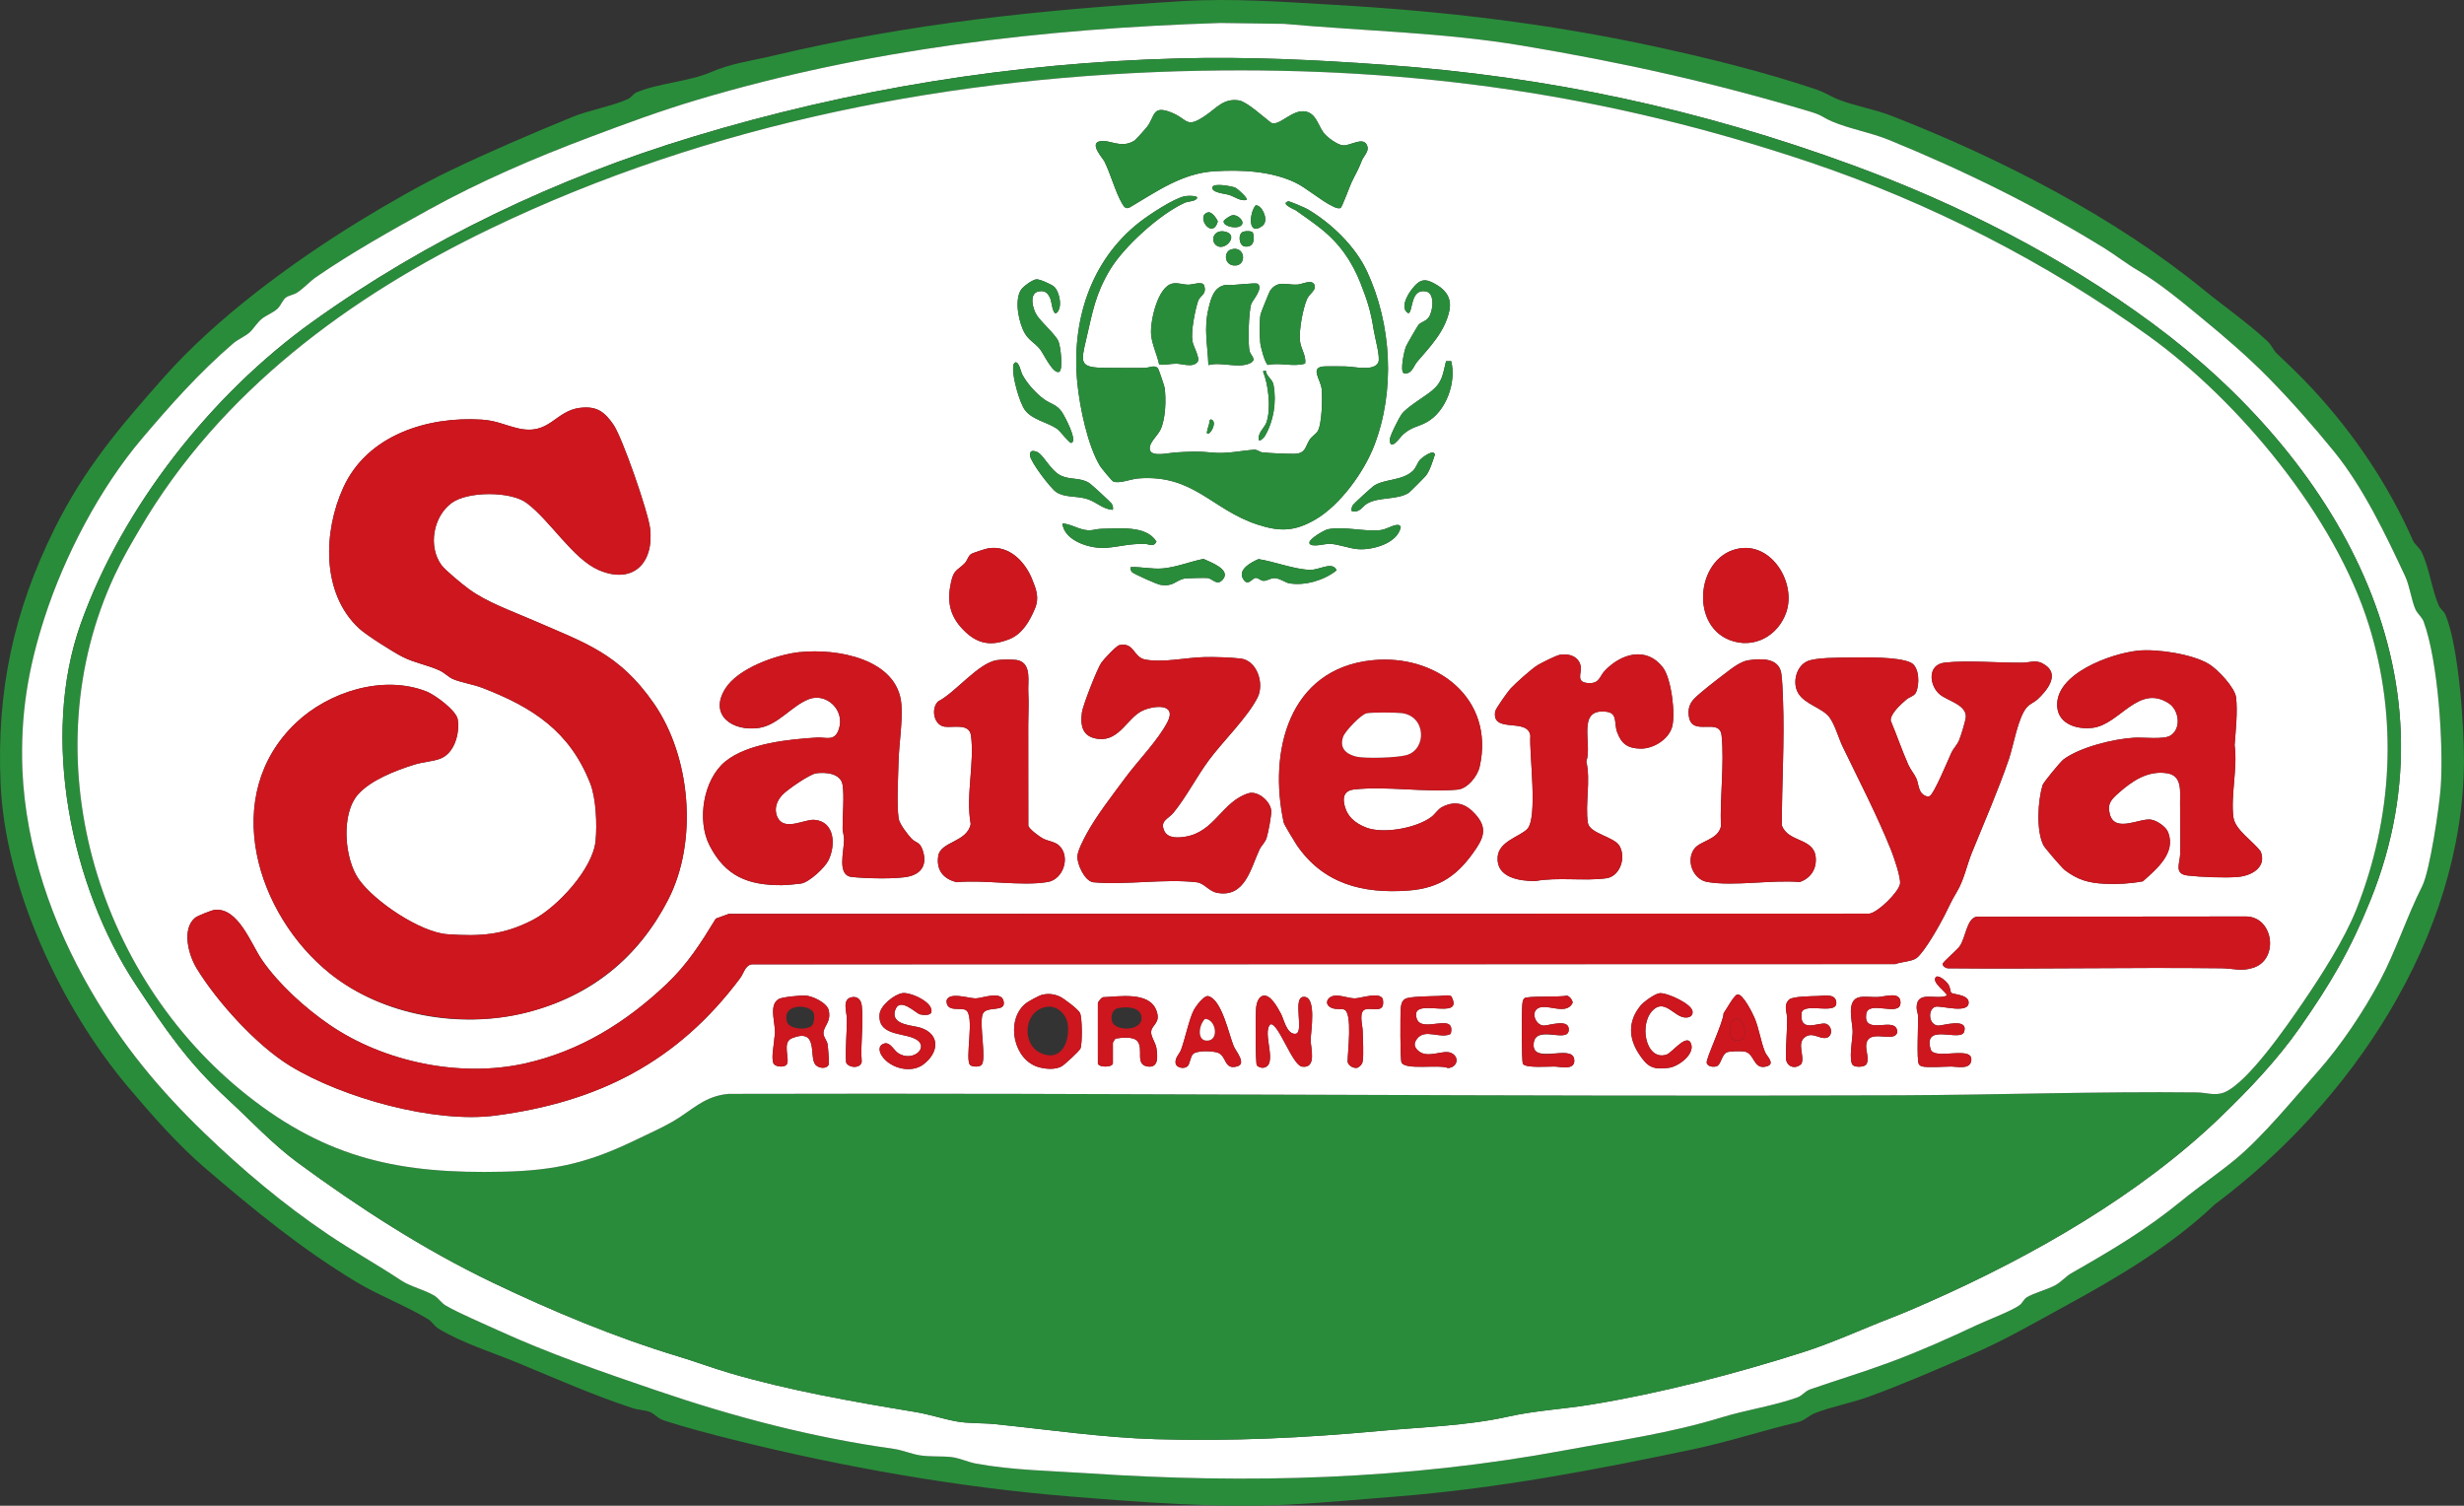 <?xml version="1.0" encoding="UTF-8"?>
<svg id="_レイヤー_2" data-name="レイヤー 2" xmlns="http://www.w3.org/2000/svg" viewBox="0 0 1206.2 737.1">
  <rect x="0" y="0" width="1206.2" height="737.1" fill="#333333" stroke="none"/>
  <defs>
    <style>
      .cls-1 {
        fill: #fff;
      }

      .cls-2 {
        fill: #cd161e;
      }

      .cls-3 {
        fill: #298c3a;
      }
    </style>
  </defs>
  <g id="_レイヤー_1-2" data-name="レイヤー 1">
    <g>
      <path class="cls-3" d="M578.72.56c24.55-1.51,49.55.37,73.98,1.78,54.1,3.11,104.95,9.06,157.83,20.54,26.27,5.7,52.21,12.14,77.62,20.58,5.75,1.91,7.74,3.67,12.02,5.35,7.73,3.04,17.53,4.68,25.59,7.82,52.93,20.6,109.23,49.43,153.16,85.34,9.88,8.07,21.9,16.43,31.05,25.07,2.17,2.05,2.97,4.48,4.63,6.05,6.13,5.77,11.98,11.39,17.76,17.64,20.06,21.71,36.96,46.77,48.92,74.01.74,1.68,3.27,3.52,4.3,5.72,3.68,7.94,4.98,18.33,8.22,25.85.84,1.94,2.53,2.74,3.34,4.67,6.47,15.38,9.15,54.68,9.04,71.85-.53,85.94-55.35,167.11-121.96,216.74-21.3,20.3-47.82,35.93-73.61,49.98-15.97,8.7-29.24,16.54-46.29,23.86-16.2,6.95-33.02,14.35-49.75,20.4-8.28,2.99-18.24,4.84-26.11,7.96-2.81,1.11-5.22,3.69-8.28,4.41-17.37,4.09-33.48,9.51-51.5,13.31-47.99,10.11-95.2,19.11-144.63,23.06-17.38,1.39-36.15,3.1-53.45,4.01-34.33,1.8-72.53-1.23-106.88-4.01-54.76-4.43-111.61-14.53-164.66-27.74-10.53-2.62-24.19-6.2-34.47-9.62-2.63-.88-4.12-2.99-6.15-3.87-2.45-1.07-6.11-1.12-8.71-1.98-19.05-6.28-37.2-14.26-55.58-21.91-12.53-5.22-28.24-10.06-39.65-17.13-1.83-1.13-3.04-3.35-4.87-4.48-9.92-6.14-24.24-11.7-34.77-18.01-27.07-16.22-50.82-35.74-74.71-56.23-13.18-11.3-25.92-25.82-37.41-39.42C30,493.34,2.51,434.91.28,383.52c-1.97-45.35,6.4-84.36,26.39-124.65,14.72-29.67,32.08-49.96,53.81-74.46,25.35-28.59,62.14-55.72,95.07-75.95,13.53-8.31,30.69-18.19,45.06-25.08,19.12-9.17,39.5-17.88,59.44-26.07,8.26-3.39,19.48-5.28,27.28-8.8,1.9-.86,2.53-2.49,4.14-3.21,10.01-4.43,25.98-5.44,36.24-9.86,10.53-4.53,19.42-5.49,30.61-8.14C446.14,11.26,509.08,4.84,578.72.56ZM597.42,11.24c-86.87,2.8-172.69,12.82-255.75,37.53-18.23,5.42-34.94,11.6-52.58,18.24-27.21,10.23-53.8,21.63-79.24,35.67-18,9.94-38.21,21.28-55.17,33.01-2.89,2-6.06,5.49-9.18,7.52-1.72,1.12-4.09,1.37-5.56,2.46-1.57,1.16-2.44,3.83-4,5.36-2.06,2.02-5.52,3.24-7.71,4.99-2.41,1.92-4.07,4.93-6.01,6.68-2.19,1.98-5.69,3.38-8,5.36-16.64,14.27-30.84,30.26-44.79,46.73-20.57,24.28-37.75,57.15-47.56,87.39-8.12,25.04-11.91,47.65-10.91,74.66,1.67,38.26,14.55,75.34,33.55,108.08,15.59,26.87,33.36,48.37,55.7,69.9,18.66,17.99,38.67,34.8,60.21,49.35,11.81,7.97,24.31,14.91,36.07,22.72,4.37,2.9,11.51,4.59,16.06,7.32,2.22,1.33,3.5,3.66,5.74,4.95,6.49,3.73,18.17,8.71,25.4,12.01,25.04,11.47,51.35,20.52,77.46,29.43,38.21,13.04,76.21,23.04,116.32,28.65,4.4.62,8.43,2.48,12.86,3.18,5.06.8,10.3.32,15.2.83,4.14.43,8.08,2.42,12.18,3.19,17.63,3.29,36.85,3.56,54.7,4.76,78.66,5.24,156.07,3.14,233.33-11.19,26.87-4.99,50.92-8.16,77.3-16.23,11.75-3.6,25.85-5.69,36.99-9.78,2.39-.88,3.48-2.96,6.14-3.89,13.13-4.56,26.44-8.57,39.39-13.38,14.42-5.36,28.32-11.56,42.08-18.04,5.18-2.44,17.19-6.96,20.97-9.76,1.6-1.19,1.99-2.85,3.52-3.83,3.28-2.09,10.23-3.85,14.07-5.98,2.82-1.56,5.23-4.38,7.62-5.74,20.15-11.52,36.37-21.07,54.41-35.78,8.3-6.77,17.94-13.36,26.04-20.06,13.62-11.26,28.56-29.7,40.43-43.07,11.17-12.58,22.22-29.11,30.17-43.98,8.05-15.05,13.36-31.86,20.85-46.63,3.77-7.44,8.43-39.05,9.08-48.38,1.44-20.67-1.2-61.81-8.34-81.17-.82-2.21-3.1-3.9-4.02-6-1.98-4.48-2.78-11.41-5.07-16.31-9.58-20.42-20.39-43.19-34.69-60.85-9.78-12.07-21.47-25.34-32.39-36.42-9.97-10.11-20.66-19.3-31.72-28.41-10.14-8.36-21.07-17.54-32.1-24.01-5.7-3.35-10.71-7.35-16.06-10.66-33.64-20.83-69.12-38.21-105.81-53.19-8.72-3.56-19.48-5.44-27.75-9-4.7-2.02-4.66-2.99-10.59-4.77-47.8-14.35-92.18-24.16-141.31-32.38-38.6-6.46-77.35-7.11-116.3-10.63l-31.23-.44Z"/>
      <path class="cls-1" d="M597.42,11.24l31.23.44c38.95,3.52,77.7,4.17,116.3,10.63,49.13,8.22,93.52,18.04,141.31,32.38,5.93,1.78,5.9,2.75,10.59,4.77,8.27,3.56,19.03,5.44,27.75,9,36.69,14.99,72.17,32.36,105.81,53.19,5.35,3.32,10.36,7.32,16.06,10.66,11.03,6.48,21.96,15.65,32.1,24.01,11.06,9.11,21.75,18.3,31.72,28.41,10.92,11.08,22.61,24.35,32.39,36.42,14.3,17.65,25.11,40.42,34.69,60.85,2.29,4.89,3.09,11.83,5.07,16.31.93,2.1,3.21,3.78,4.02,6,7.13,19.36,9.78,60.49,8.34,81.17-.65,9.33-5.3,40.94-9.08,48.38-7.49,14.76-12.8,31.57-20.85,46.63-7.95,14.87-19.01,31.4-30.17,43.98-11.88,13.38-26.81,31.81-40.43,43.07-8.1,6.7-17.74,13.28-26.04,20.06-18.03,14.71-34.26,24.26-54.41,35.78-2.39,1.36-4.8,4.18-7.62,5.74-3.83,2.12-10.78,3.89-14.07,5.98-1.53.97-1.92,2.64-3.52,3.83-3.78,2.8-15.79,7.32-20.97,9.76-13.76,6.48-27.66,12.68-42.08,18.04-12.95,4.82-26.26,8.83-39.39,13.38-2.65.92-3.75,3.01-6.14,3.89-11.14,4.09-25.24,6.18-36.99,9.78-26.38,8.07-50.43,11.25-77.3,16.23-77.26,14.34-154.68,16.44-233.33,11.19-17.85-1.19-37.08-1.47-54.7-4.76-4.1-.76-8.04-2.76-12.18-3.19-4.9-.51-10.14-.04-15.2-.83-4.43-.7-8.46-2.56-12.86-3.18-40.11-5.61-78.11-15.62-116.32-28.65-26.11-8.91-52.42-17.97-77.46-29.43-7.22-3.31-18.91-8.28-25.4-12.01-2.24-1.29-3.52-3.62-5.74-4.95-4.55-2.73-11.69-4.42-16.06-7.32-11.76-7.81-24.26-14.74-36.07-22.72-21.54-14.55-41.55-31.36-60.21-49.35-22.33-21.53-40.11-43.03-55.7-69.9-18.99-32.74-31.88-69.82-33.55-108.08-1-27.01,2.78-49.62,10.91-74.66,9.81-30.24,26.99-63.11,47.56-87.39,13.95-16.47,28.16-32.46,44.79-46.73,2.31-1.98,5.81-3.38,8-5.36,1.94-1.75,3.61-4.76,6.01-6.68,2.19-1.75,5.64-2.97,7.71-4.99,1.56-1.52,2.43-4.2,4-5.36,1.47-1.08,3.83-1.34,5.56-2.46,3.12-2.03,6.29-5.52,9.18-7.52,16.96-11.73,37.17-23.08,55.17-33.01,25.43-14.04,52.03-25.44,79.24-35.67,17.64-6.63,34.35-12.81,52.58-18.24,83.05-24.72,168.87-34.74,255.75-37.53ZM576.71,28.61c-80.91,2.1-160.57,15.02-237.55,38.36-66.56,20.18-130.3,50.41-186.49,90.76-49.15,35.29-92.63,90.33-113.09,147.45-19.91,55.59-4.87,128.78,26.76,176.63,14.62,22.13,25.57,38.29,45.19,56.35,11.54,10.62,21.72,21.79,34.38,31.09,29.87,21.95,61.56,42.45,95.12,58.53,28.99,13.9,60.11,26.9,90.78,36.15,8.47,2.55,16.78,5.67,25.24,8.17,28.62,8.44,61,14.16,90.54,19.02,7.58,1.25,13.16,3.26,20.12,4.6,6.24,1.21,12.97.78,19.29,1.42,25.92,2.65,52.91,6.63,78.81,7.37,37.46,1.08,72.58-.6,109.6-4.03,21.09-1.95,42.62-2.48,63.09-7.06,13.23-2.95,26.9-3.64,40.27-5.83,34.31-5.61,70.89-15.12,103.93-25.67,14.78-4.72,28.96-11.34,43.26-16.86,6.41-2.48,12.54-5.15,18.8-7.92,50.11-22.19,102.52-52.04,142.2-90.29,14.04-13.53,27.71-27.87,38.93-43.91,14.92-21.32,24.63-37.8,34.54-62.33,45.04-111.58-17.98-216.7-106.62-282.22-44.6-32.96-94.83-58.42-146.92-77.55-74.74-27.45-148.88-43.37-228.81-49.11-34.43-2.47-66.64-4.04-101.36-3.14Z"/>
      <path class="cls-3" d="M576.71,28.61c34.72-.9,66.92.67,101.36,3.14,79.93,5.73,154.06,21.66,228.81,49.11,52.09,19.13,102.32,44.59,146.92,77.55,88.65,65.51,151.67,170.64,106.62,282.22-9.91,24.54-19.61,41.01-34.54,62.33-11.23,16.04-24.89,30.37-38.93,43.91-39.68,38.25-92.09,68.1-142.2,90.29-6.25,2.77-12.39,5.45-18.8,7.92-14.3,5.52-28.49,12.14-43.26,16.86-33.05,10.56-69.62,20.06-103.93,25.67-13.37,2.19-27.04,2.88-40.27,5.83-20.47,4.57-42,5.1-63.09,7.06-37.02,3.42-72.13,5.1-109.6,4.03-25.9-.74-52.89-4.73-78.81-7.37-6.32-.65-13.05-.22-19.29-1.42-6.96-1.34-12.54-3.35-20.12-4.6-29.54-4.86-61.92-10.58-90.54-19.02-8.46-2.49-16.77-5.61-25.24-8.17-30.68-9.25-61.79-22.26-90.78-36.15-33.56-16.09-65.26-36.58-95.12-58.53-12.66-9.3-22.84-20.47-34.38-31.09-19.63-18.06-30.57-34.22-45.19-56.35-31.63-47.86-46.67-121.05-26.76-176.63,20.46-57.12,63.95-112.16,113.09-147.45,56.19-40.35,119.93-70.57,186.49-90.76,76.98-23.34,156.64-36.26,237.55-38.36ZM588.07,34.63c-120.37,2.22-240.25,25.45-348.16,77.39-68.82,33.13-132.17,79.89-171.32,146.68-4.43,7.56-8.72,14.87-12.48,22.93-41.08,88.08-9.58,195.59,64.81,254.5,39.57,31.33,75.38,38.65,125.61,37.46,25.97-.62,42.14-4.64,65.09-15.74,5.68-2.75,12.46-5.77,17.83-8.89,9.47-5.49,15.3-12.46,27.29-13.47,191.15-.51,381.96,1.41,573.22.69,48.2-.18,97.27-1.95,145.64-1.4,4.45.05,8.66,1.83,13.26-.03,11.47-4.64,30.96-33.02,38.35-43.82,9.03-13.2,20.47-30.99,26.33-45.82,17.66-44.69,20.47-93.18,6.04-139.28-16.53-52.84-63.16-109.21-107.79-141.39-50.1-36.12-107.11-65.2-165.61-84.92-98.35-33.15-193.78-46.81-298.11-44.88Z"/>
      <path class="cls-1" d="M588.07,34.63c104.33-1.92,199.76,11.74,298.11,44.88,58.5,19.72,115.51,48.8,165.61,84.92,44.64,32.18,91.26,88.55,107.79,141.39,14.43,46.11,11.62,94.59-6.04,139.28-5.86,14.83-17.31,32.62-26.33,45.82-7.39,10.81-26.87,39.18-38.35,43.82-4.61,1.86-8.82.08-13.26.03-48.37-.55-97.44,1.22-145.64,1.4-191.26.72-382.07-1.2-573.22-.69-11.99,1-17.82,7.98-27.29,13.47-5.37,3.12-12.15,6.14-17.83,8.89-22.96,11.11-39.12,15.13-65.09,15.74-50.23,1.19-86.04-6.13-125.61-37.46-74.39-58.91-105.88-166.42-64.81-254.5,3.76-8.06,8.04-15.37,12.48-22.93,39.16-66.79,102.5-113.55,171.32-146.68,107.91-51.95,227.8-75.17,348.16-77.39ZM656.27,101.82c.75-.48,4.48-10.71,5.29-12.41,1.95-4.14,3.27-6.02,5.14-10.89.76-1.97,3.37-4.27,2.73-6.7-1.48-5.58-8.35-.3-12.02-.66-2.72-.27-7.65-3.85-9.37-6.05-2.72-3.49-3.67-9.5-8.89-10.51-6.63-1.28-12.83,7.4-16.86,5.54-3.47-2.6-11.9-10.36-15.75-10.97-7.43-1.18-10.93,3.62-16.11,7.19-10.11,6.98-8.64,1.99-17.14-1.34-9.06-3.55-7.85,1.54-11.51,6.75-.62.88-5.74,6.63-6.35,7.01-6.72,4.24-11.93-.6-16.99.38-5.34,1.02,1.41,8.29,2.19,9.84,3.08,6.15,5.4,15.06,8.7,20.69,1.02,1.73,1.86,2.9,3.94,1.7,13.18-7.76,25.43-16.59,41.25-17.56,13.11-.8,27.41-.14,39.38,5.45,5.58,2.61,12.8,9.02,18.41,11.65,1.26.59,2.47,1.34,3.96.89ZM610.25,97.89c.89-.77-4.51-5.62-5.62-6.06-1.69-.67-10.42-2.34-11.07-.27-.88,2.77,6.19,3.22,8.15,3.86,2.97.96,5.25,3.09,8.54,2.48ZM580.01,96.04c-5.58,1.17-17.45,9.06-22.08,12.66-24.23,18.86-33.57,48.88-30.51,79.05,1.18,11.65,5.01,30.34,11.08,40.36.59.97,5.74,7.26,6.46,7.58,2.82,1.23,8.72-1.22,12.2-1.49,27.09-2.14,35.88,15.16,58.27,22.54,11.21,3.7,18.53,3.39,28.59-2.49,12.06-7.05,23.69-23.15,28.69-36.12,10.34-26.81,8.56-59.34-3.53-85.29-5.72-12.27-17.41-23.56-29.05-30.41-1.06-.63-8.83-4.02-9.46-3.86-4.23,1.1,3.15,4.03,3.62,4.36,3.67,2.58,8.5,5.97,11.99,8.72,9.36,7.35,15.51,16.2,19.76,27,3.32,8.45,5.05,13.92,6.44,22.96.53,3.46,3.36,13.32,2.24,15.78-2.08,4.56-11.85,2.03-16.05,1.98-3.04-.04-7.04-.09-9.99-.03-7.94.18-2.16,6.32-1.68,11.09.43,4.23.16,17.39-1.99,20.71-.9,1.38-2.84,2.48-3.91,4.11-2.21,3.37-1.82,6.91-7.78,6.91-3.96,0-11.42-.28-15.34-.71-1.39-.15-2.44-1.41-4-1.3-6.7.47-13.32,2.15-20.8,1.37-6.74-.7-10.94-.43-17.99-.03-2.75.16-11.25,2.33-12.26-1.15-.95-3.29,3.59-6.8,5.14-9.97,2.53-5.18,2.83-14.86,2.04-20.56-.13-.91-2.91-9.07-3.23-9.46-1.6-1.97-4.27-.3-6.37-.26-6.5.13-13.07-.03-19.41-.04-12.88-.01-12.05-2.53-9.36-14.04,3.13-13.41,4.41-21.85,11.57-33.86,6.74-11.3,24.47-27.4,36.61-32.87,1.76-.79,4.34-.63,5.62-1.73,2.37-2.04-4.47-1.74-5.53-1.52ZM614.63,100.57c-3.08,3.65-3.94,15.46,3.32,10.02,3.72-2.79-.61-10.78-3.32-10.02ZM591.34,103.97c-6.35,1.65,2.16,13.78,4.8,4.43-.61-1.58-2.97-4.91-4.8-4.43ZM603.41,105.35c-1.3.21-3.21,1.63-4.22,2.55-1.5,2.79,7.05,4.8,8.76,2.04,1.23-1.98-2.26-4.95-4.54-4.59ZM595.05,119.78c4.08,4.08,11.99-4.71,4.71-6.38-5.28-1.21-7.28,3.81-4.71,6.38ZM608.72,113.4c-2.92.88-2.24,6.83.56,7.24,4.37.65,5.15-3.3,4.03-6.76-.66-.95-3.52-.81-4.58-.49ZM602.71,122.09c-3.69,1.09-3.52,7.39,1.26,7.87,6.61.67,5.82-9.96-1.26-7.87ZM507.21,136.75c-2,.34-6.4,3.49-7.49,5.26-3.24,5.26-.97,16.23,2.04,21.29,1.93,3.25,4.88,4.66,7.23,7.47,1.84,2.21,6.29,12.22,9.39,11.3,2.21-.66.81-12.68-.27-15.07-1.49-3.3-8.39-9.26-10.62-12.76-1.99-3.11-3.89-10.62.91-11.57,3.2-.64,4.59.76,5.78,3.54.7,1.63,1.01,7.52,2.87,7.13,3.34-2.47,1.64-10.53-1.02-12.99-1.18-1.09-7.25-3.86-8.82-3.6ZM687.14,182.68c3.96.84,4.78-3.48,6.62-5.62,6.44-7.48,13.6-14.85,15.74-25.01,1.16-5.49-1.22-9.51-5.77-12.35-6.08-3.78-8.63-3.36-12.91,2.34-2.13,2.83-5.48,8.97-1.4,11.3,2.43-.56.77-12.23,8.67-10.68,4.45.87,3.47,9.6,1.33,12.66-1.45,2.07-3.62,2.2-5,3.68-.43.46-5.73,9.63-6.13,10.58-.88,2.13-3.02,11.85-1.15,13.1ZM638.91,177.99c.6-3.9-2.08-7.13-2.53-11.03-.58-5.07,1.37-15.76,3.41-20.5,1.12-2.61,4.45-4.28,3.78-6.68-.96-3.4-5.88-.7-8.26-.49-5.12.46-9.78-2.49-13.61,3.1-.35.51-4.48,10.82-4.61,11.42-.57,2.81-.44,10.82-.17,13.9.17,1.93,2.37,10.43,3.79,10.92,6.12-1.33,12.16,1.11,18.2-.66ZM574,138.8c-7.3,1.46-11.01,18.57-10.5,24.89.4,4.95,2.95,9.87,3.95,14.76,2.84.39,5.44-.45,8.43-.42s8.13,2.11,10.38-.93c1.37-1.86-2.15-7.45-2.55-10.23-.72-4.95,1.23-14.71,2.8-19.57.82-2.55,4.42-3.15,2.95-7.55-.75-2.25-5.57-.39-7.58-.38-2.77.02-5.17-1.11-7.87-.57ZM591.55,178.73c6.1-1.75,14.54,1.75,20.2-.85,3.8-1.74.69-3.64.04-5.7-1.07-3.45-.53-20.2.79-23.53.67-1.7,6.01-7.64,3.06-9.71-1.09-.76-13.12,1.05-15.58.54-5.85.86-7.26,6.58-8.46,11.58-2.39,9.97-.41,17.71-.05,27.68ZM710.4,176.8l-2.52.02c-1.64,6.46-1.64,10.17-7.1,14.61-3.47,2.82-12.24,7.98-14.68,11.38-1.22,1.69-5.75,10.58-5.74,12.36.03,6.3,5.18-1.32,6.37-2.38,4.39-3.92,6.9-3.59,11.4-5.97,9.72-5.15,14.9-19.57,12.27-30.01ZM497.03,177.4c-1.17.77-1,1.79-1.06,2.99-.25,4.49,3.09,16.69,5.78,20.34,3.5,4.76,10.94,5.93,15.61,9.11,1.66,1.13,6.08,7.18,7.05,6.97,3.44-.75-3.46-13.6-4.71-15.32-2.62-3.61-5.53-3.76-8.64-6.06-4.08-3.01-8.23-7.64-10.62-12.1-.71-1.32-1.57-6.31-3.4-5.93ZM619.6,181.41l-1.34.34c2.72,6.62,4.05,18.29,1.7,25.06-.91,2.63-4.45,5.05-3.69,8.66.6.69,2.56-1.39,2.95-2.05,4.24-7.21,5.74-16.53,4.24-24.84-.59-3.25-3.43-4.03-3.86-7.17ZM284.09,199.63c-12.43,1.44-14.94,13.66-30.48,10.06-6.41-1.49-10.57-3.8-17.78-4.26-26.56-1.69-56,7.56-67.74,33.19-9.82,21.43-10.93,51.74,7.65,68.98,3.64,3.38,16.75,11.64,21.41,14,5.67,2.88,12.54,4.06,18.07,6.65,2.43,1.14,4.4,3.27,6.51,4.18,3.95,1.7,9.99,2.61,14.4,4.31,24.71,9.53,42.74,21.22,52.8,46.74,2.91,7.37,3.38,20.19,2.64,28.07-1.29,13.78-18.78,32.6-30.71,38.77-14.37,7.44-25.61,8.15-41.8,7.03-13.2-.91-35.61-15.91-43.35-26.8-7.17-10.09-8.92-32.18-.38-41.71,6.36-7.09,18.49-11.71,27.55-14.54,4.06-1.27,8.81-1.49,12.52-2.85,7.08-2.59,9.76-12.45,8.66-19.32-.68-4.25-11.06-11.95-15.15-13.57-21.48-8.51-48.13.24-63.95,15.23-37.63,35.65-19.51,93.96,16.7,122.88,25.88,20.67,63.77,27.12,95.84,19.06s55-26.96,69.6-55.33c14.66-28.49,11.11-69.94-7.05-96.07-17.07-24.57-33.49-29.52-59.4-40.81-10.09-4.4-22.14-8.6-31.03-15.06-2.93-2.13-11.65-9.25-13.54-11.85-6.63-9.13-4.04-23.75,5.01-30.39,7.87-5.78,28.92-5.83,36.73.02,11.57,8.66,22.67,27.42,35.31,32.84,16.76,7.19,27.09-3.51,25.1-20.42-.94-7.97-13.57-44.49-17.98-50.83s-8.2-9.1-16.17-8.18ZM590.88,212.13c1.29,1.4,5.16-5.31,2.32-6.67-1.28-.61-1.08,1.32-1.29,2.02-.24.77-1.36,4.29-1.03,4.65ZM544.78,249.54c.19-1.24-.01-1.97-.63-3.04-.37-.63-9.85-9.33-10.77-9.94-4.36-2.91-9.26-1.58-13.76-3.6-5.54-2.49-8.76-10.61-12.22-11.84-2.06-.73-3.38-.48-3.17,1.93.27,3.11,9.94,15.86,12.82,17.82,3.91,2.66,9.57,1.93,14.23,3.14,5.41,1.41,8.36,5.36,13.49,5.54ZM661.7,250.21c3.93.98,5.04-2.17,7.41-3.61,5.84-3.55,14.89-1.65,20.62-5.44.52-.34,7.82-7.67,8.34-8.36,2.05-2.74,3.25-7.04,4.36-10.27-.62-2.89-6.31,1.46-7.34,2.62-1.28,1.45-1.81,3.76-3.39,5.29-5.25,5.07-14.01,3.86-19.27,7.46-.93.64-9.75,8.68-10.1,9.28-.62,1.07-.82,1.79-.63,3.04ZM520.07,256.23c.93,8.82,14.19,12.61,21.63,11.94,6.81-.61,11.14-2.06,18.78-1.92,2.14.04,4.06,1.88,5.65-1.09-5.03-8.2-18.48-6.37-27.05-6.29-2.21.02-4.05.86-6.64.7-4.31-.28-8.08-3.06-12.37-3.34ZM683.58,257.01c-2.24.24-5.06,2.24-8.19,2.55-7.62.74-17.3-1.95-25.22-.5-1.75.32-9.77,4.91-9.17,6.85.7,2.29,7.73.26,9.68.29,4.22.06,9.67,2.3,14.12,2.64,7.09.53,19.42-2.81,20.93-10.89-.63-1.03-1.02-1.05-2.14-.93ZM483.82,268.41c-1.25.2-7.65,2.24-8.5,2.85-1.47,1.07-1.74,3.08-2.98,4.37-3.58,3.73-5.34,2.93-6.76,9.28-2.05,9.19-.81,16.27,5.7,23.11,6.87,7.22,13.64,8.56,22.91,4.83,6.32-2.54,9.87-8.81,12.45-14.94,2.22-5.29.66-9.36-1.42-14.47-3.51-8.61-11.23-16.63-21.39-15.03ZM851.93,268.41c-21.2,3.01-25.18,37.23-5.16,44.93,11.79,4.54,23.73-2.04,27.69-13.7,4.79-14.07-6.71-33.47-22.53-31.23ZM553.47,277.61c-.14,1.01,0,1.57.62,2.38.66.87,12.37,6.03,13.78,6.26,6.58,1.06,7.13-1.81,11.63-2.98,1.04-.27,10.36-.47,11.66-.32,2.48.3,4.58,4.12,7.46.72,4.13-4.88-6.09-8.48-9.47-10.07-6.51,1.29-13.34,4.1-19.99,4.66-5.35.45-10.39-.86-15.69-.65ZM616.1,273.7c-3.47,1.44-10.07,4.98-7.71,9.41s4.5-.06,6.23-.21c1.43-.12,2.33,1.39,3.95,1.43,1.77.04,3.36-1.37,5.3-1.33,2.76.05,5.18,2.22,7.46,2.58,7.71,1.22,16.97-1.59,22.97-6.38-1.83-4.65-8.48-.12-12.95-.24-7.66-.19-17.55-4.05-25.25-5.26ZM547.93,315.82c-1.47.33-7.73,7.04-8.78,8.59-2.1,3.09-9.11,21-9.54,24.53-.84,6.82.52,12,8.23,12.8,10.2,1.06,14.13-10.45,21.45-13.84,5.67-2.62,17-3.71,12.23,5.55-4.63,8.99-14.6,19.1-20.71,27.39s-14.04,18.43-18.84,27.26c-1.46,2.69-4.25,7.99-4.53,10.88-.35,3.66,3.39,12.23,7.69,12.91,15.98,1.48,35.16-1.85,50.75.02,3.7.44,5.91,4.47,10.16,5.2,13.5,2.3,16.17-11.93,20.53-21.24.99-2.11,2.65-3.18,3.51-5.84.73-2.26,2.41-11.01,2.23-13.17-.41-4.69-6.61-9.94-11.18-8.52-12.9,4.01-16.48,18.94-30.9,21.25-3.57.57-8.66.96-10.37-3.05-2.06-4.82,2.08-5.61,4.62-8.72,6.28-7.69,11.28-17.52,17.2-25.55,6.93-9.39,18.96-20.97,23.95-30.84,3.38-6.7-.19-18.15-8.37-19.06-5.07-.56-12.25-.78-17.4-.7-9.22.15-20.09,2.86-29.21,1.21-5.89-1.07-5.37-8.7-12.71-7.05ZM1046.35,318.54c-12.87,1.38-40.63,11.24-39.27,27.54.72,8.66,10.15,11.18,17.54,10.18,13.11-1.77,22.22-21.6,37.04-11.98,5.1,3.31,6.3,12.39.84,15.8-3.27,2.04-13.17.79-17.67,1.04-9.99.55-26.65,4.6-34.74,10.68-1.43,1.08-9.81,11.24-10.19,12.52-2.32,7.74-3.2,22.01.36,29.37.64,1.31,9.11,11.16,10.5,12.22,6.26,4.78,11.56,6.3,19.35,6.71,6.3.33,12.71-.05,18.9-1.2,6.75-6.06,16.31-13.86,12.34-24.03-1.1-2.81-5.69-5.86-8.56-6.19-5.61-.66-17.55,6.6-19.99-2.66-1.36-5.15.81-7.25,4.35-10.38,6.62-5.87,14.28-11.1,23.68-9.64,7.45,1.16,6.39,8.72,6.38,14.31,0,8.3.24,16.94.03,25.42-.1,4.27-3.15,9.56,3.63,10.34,6.37.74,18.49,1.25,24.76.68,6.66-.6,14.09-4.77,11.04-12.44-3.53-4.93-12.5-10.49-13.35-16.71-1.42-10.47,2.14-24.41.58-35.38.53-7.02,1.55-16.43.71-23.37-.58-4.83-8.95-13.64-13.16-16.23-8.05-4.96-25.66-7.62-35.11-6.61ZM391.65,319.21c-11.49,1.21-30.47,7.92-36.71,18.08-7.97,12.99,3.79,20.86,16.42,19.09,9.53-1.33,16.07-10.83,24.63-14.12,8.45-3.24,17.75,5.22,14.67,14.67-2.05,6.28-6.37,3.88-10.51,4.13-13.52.81-34.16,2.77-45.11,11.74-10.77,8.81-14,28.85-7.68,41.11,7.77,15.1,18.84,19.5,35.42,19.42,2.12-.01,7.14-.48,9.3-.78,3.95-.55,11.67-7.76,13.42-11.29,3.65-7.34,3.3-19.1-6.88-19.91-4.86-.38-14.72,5.78-18.03-1.29-1.89-4.05-.36-8.11,2.59-11.13,2.43-2.49,13.18-9.93,16.36-10.37,4.51-.63,12.03-.03,12.93,5.66s-.07,15.12.01,21.37c.02,1.74.7,3.37.72,5.28.06,5.56-3.65,17.57,3.63,18.42,6.4.74,22.53,1.23,28.44-.31,6.69-1.74,8.57-6.69,6.3-13.06-1.4-3.92-3.24-3.2-5.33-5.35-1.83-1.89-5.91-7.23-6.31-9.73-1.07-6.82-.25-20.56-.07-28.04.2-8.49,2.08-19.82,1.39-28.05-1.86-22.31-31.65-27.4-49.61-25.51ZM763.73,320.52c-1.93.32-9.04,3.9-10.97,5.07-2.95,1.78-10.82,8.84-13.26,11.46-1.27,1.37-7.32,9.82-7.55,11.21-1.84,11.15,15.97,2.77,17.22,11.89-.67,8.44,3.83,40.39-1.6,45.75-3.8,3.75-13.89,5.98-14.43,13.68-.72,10.12,10.83,11.75,18.42,11.73,10.82-2.03,24.11.1,34.76-1.36,6.79-.93,9.8-10.23,6.46-15.87-2.68-4.53-14.63-6.01-15.46-11.26-1.44-9.11,1.47-20.68-.77-30.02,3.08-8.77-5-26.13,9.76-24.39,5.77.68,3.68,5.55,5.34,10.02,2.15,5.79,5.26,7.89,11.37,8.04s13.73-4.49,15.5-10.54-.33-23.84-4.5-29.22c-8.16-10.51-20.52-6.7-28.42,1.64-2.56,2.7-2.56,6.05-7.32,6.05-7.38,0-3.86-4.88-4.46-8.19-.9-4.89-5.67-6.41-10.08-5.69ZM905.4,321.89c-5.13.07-16.73-.06-20.83,1.88-5.31,2.52-7.27,10.48-4.32,15.52,3.26,5.58,12.02,7.24,15.41,11.98,2.71,3.78,4.39,10.12,6.41,14.3,8.06,16.69,16.67,33.23,23.64,50.52,1.3,3.21,4.98,13.81,4.39,16.68-.86,4.2-10.77,13.84-14.93,14.48l-558.39.12-6.37,2.31c-7.3,11.97-13.86,22.33-24.09,32.03-19.76,18.72-42.27,32.83-69.35,38.88-31.74,7.09-69.04-.71-95.62-18.89-11.92-8.15-24.79-19.76-33.07-31.73-5.44-7.87-11.62-25.86-23.25-24.55-1.43.16-8.45,2.94-9.55,3.87-6.68,5.62-3.12,18.35.74,24.68,9.99,16.39,29.33,37.74,45.75,47.78,25.65,15.69,70.66,28.25,100.44,24.36,50.55-6.61,89.26-26.31,119.86-67.2,1.9-2.54,2.44-6.38,5.85-6.85l559.73-.11c2.76-1.12,8.16-1.25,10.39-2.97,3.89-2.99,11.3-16.16,13.74-21s3.21-6.82,5.96-11.41c3.57-5.97,4.81-12.93,7.41-19.31,6.14-15.06,12.67-30.05,18-45.47,2.27-6.57,4.53-20.93,9-25.73,1.5-1.61,3.56-2.3,5.03-3.66,4.39-4.05,10.94-11.8,4.03-16.69-4.55-3.22-6.95-1.36-11.33-1.3-11.76.16-26.89-1.29-38.11-.03-8.69.98-7.55,11.4-2.29,15.65,3.82,3.09,12.64,4.87,12.67,10.73,0,1.7-2.6,10.09-3.45,11.95-.94,2.05-2.7,3.76-3.62,5.73-1.45,3.13-8.65,20.65-10.77,21.34-.39.13-.79.15-1.2.1-4.51-1.37-3.83-5.86-5.24-8.86-1.07-2.29-2.83-4.25-3.94-6.75-3.1-7.01-5.62-14.45-8.59-21.53-.1-3.52,5.05-8,7.72-10.33,1.32-1.16,3.78-1.61,4.64-3.37,1.84-3.75,1.83-12.67-2.6-14.71-6.31-2.91-22.51-2.53-29.91-2.43ZM487.83,323.19c-9.08,1.54-20.13,15.84-28.6,20.17-3.61,3.53-2.12,11.55,3.09,12.36,4.16.65,12.2-1.87,13.02,4.35,1.78,13.53-2.66,29.45-.15,43.29-1.66,8.91-14.73,8.46-15.87,15.57s2.52,11.38,9.04,12.93c13.53-1.35,31.56,2.08,44.54-.1,7.65-1.29,11.35-12.45,5.52-17.89-1.97-1.84-5.56-2.16-7.93-3.43-1.61-.86-6.79-4.63-7.1-6.26.02-16.48-.08-32.96-.04-49.45.01-5.73.36-9.96.03-16.01-.26-4.89,1.64-13.46-4.65-15.4-2.1-.64-8.61-.53-10.9-.14ZM671.57,323.22c-40.8,4.32-50.71,44.77-43.14,79.51.2.9,5.46,9.61,6.39,10.98,13.02,19,32.28,23.9,54.62,22.25,15.88-1.17,24.8-8.01,33.32-20.79,4.25-6.39,4.65-10.81-.6-16.65-4.6-5.11-9.73-6.79-16.18-3.47-2.11,1.08-3.41,3.44-5.21,4.81-7.34,5.56-23.63,8.51-31.98,5.26-5.69-2.22-9.69-5.64-10.82-11.91-.68-3.77.74-6.26,4.71-6.72,15.69-1.82,34.85,1.51,50.82.05,4.92-.45,9.78-6.55,10.83-11.21,7.54-33.51-21.35-55.43-52.77-52.1ZM855.94,323.21c-4,.59-8.28,4.07-11.52,6.52-3.77,2.86-12.06,9.21-15.07,12.32-2.51,2.59-3.22,5.7-2.49,9.23,1.91,9.29,15.01-.21,15.92,8.8,1.39,13.86-.88,30.39-.33,44.51-1.59,6.65-10.15,6.9-13.08,10.97-4.19,5.83-.56,15.02,6.51,16.21,13.08,2.2,31.47-1.18,45.11,0,5.42-1.81,8.41-6.43,7.84-12.2-.95-9.56-13.48-7.04-16.56-15.51-.05-20.39,1.36-40.95.56-61.35-.14-3.61-.31-9.91-.86-13.17-1.28-7.63-9.9-7.23-16.03-6.33ZM967.48,448.77c-4.81,1.08-5.14,10.22-8.2,14.51-1.24,1.74-8.09,7.56-8.25,8.49-.19,1.05,1.32,2.12,2.3,2.23,44.75.46,89.54-.54,134.29-.01,5.72.07,9.55,1.74,15.65-.32,12.41-4.18,9.7-24.76-3.66-25.03l-132.13.13ZM955.1,485.91c-.39-.56-.26-2.45-1.46-4.21-.89-1.31-3.97-4.08-5.64-3.66-3.5,2.39,5.79,8.25,4.97,9.34-5.28,2.32-14.53-2.79-14.72,5.71-.04,1.57.7,3.02.73,4.62.06,4.01-.74,20.93.3,23.08.27.56.88,1.02,1.47,1.2,2.69.79,11.14.1,14.59.1,2.45,0,8.63,1.57,9.56-2.45,1.97-8.48-18.13-.24-19.8-6.01-3.9-13.43,14.91-3.13,16.46-8.69,1.95-6.99-10.84-2.68-12.87-2.88-4.79-.46-5-8.18-1.24-9.23,2.73-.76,16.83,3.88,16.24-2.42-.34-3.65-7.95-3.6-8.59-4.51ZM441.74,486.17c-3.91.57-10.76,6-11.17,10.31-.94,9.98,10.17,9.14,16.36,11.58,9.42,3.71.07,12.52-7.38,7.38-1.95-1.35-3.45-4.73-6.01-4.75-3.69.56-3.55,3.75-1.67,6.42,4.19,5.94,14.12,8.4,20.05,4.02,7.58-5.59,8.71-14.77-1.36-18.05-3.65-1.19-14.59-1.25-12.42-8.37s10.04,1.27,12.25,1.85c1.37.36,4.96.66,5.47-.93,1.54-4.79-10.07-10.06-14.13-9.47ZM812.5,486.19c-2.28.2-7.82,4.18-9.34,6.03-6.23,7.57-6.06,15.83-.77,23.83,4.15,6.29,6.78,7.71,14.58,6.68,4.56-.6,12.49-6.38,10.95-11.49-1.83-6.09-9.37,4.12-12.08,5.02-10.3,3.4-13.97-15.59-6.18-22.21,5.41-4.6,9.83,3.32,14.77,4,2.09.29,4.38-.37,4.14-2.88-.36-3.79-12.51-9.29-16.07-8.97ZM510.54,486.87c-1.77.34-7.31,3.38-8.74,4.62-9.73,8.38-5.57,27.73,6.89,30.98,3.39.89,7.76,1.27,10.96-.43,1.35-.72,8.73-7.47,9.26-8.77.96-2.38.9-15.21-.25-17.45-.93-1.81-8.01-7.17-10-8.03-2.7-1.17-5.18-1.47-8.12-.91ZM850.52,486.81c-1.66.32-5.53,7.56-6.78,9.25.06,4.03-8.73,22.27-8.25,24.25.45,1.86,3.17,2.17,4.78,1.68,2.35-.72,2.4-5.72,5.16-6.87,1.4-.58,6.73-.6,8.37-.38,5.29.69,4.35,9.33,11.19,7.25,4.19-1.28-.13-4.99-.9-6.84-2.09-5.06-3-11.71-5.18-16.86-.96-2.26-5.75-11.96-8.38-11.46ZM384.95,521.29c2.16-2.14-2.45-10.99,2.67-13.03,13.27-5.3,8.31,8.95,11.5,12.88,1.58,1.94,5.74,2.31,6.59-.13.25-.73-.38-8.67-.6-9.87-.35-1.95-2.01-3.36-2.01-5.38,0-3.55,3.9-5.38,2.57-11.22-.84-3.66-8.01-7.06-11.54-7.2-2.4-.09-11.36.73-13,1.75-5.47,3.38-.68,13.09-2.01,18.7-.17,3.32-1.61,9.53-.59,12.55.68,2.02,5.07,2.28,6.41.95ZM480.49,521.29c2.51-2.51-1.11-19.43.46-24.59,1.48-4.88,12-.51,10.29-6.83-1.34-4.94-10.34-1.18-13.63-1.13s-13.1-3.41-14.24,1.11c-.12,5.8,6.6,3.23,9.28,4.53,4.94,2.41-.74,25.09,2.44,27.12,1.26.81,4.32.88,5.41-.21ZM537.44,491.05v29.39c0,2.23,7.35,2.23,7.35,0v-10.02c0-.19,1.04-1.82,1.34-2,2.88-.46,8.69-1.19,10.71,1.32,3.13,3.87-1.44,11.51,5.05,12.36,5.39.71,4.78-5.02,4.23-8.94-.36-2.6-2.76-5.72-2.6-8.04.26-3.67,4.97-4.2,2.51-10.59-3.59-9.32-18.36-6.63-26.12-6.36-.82.25-2.32,2.18-2.47,2.88ZM581.36,521.94c1.09-1.05,1.38-4.5,2.53-5.81,1.8-2.06,9.62-1.68,12.16-.84,4.61,1.53,3.01,8.74,9.73,6.69,4.51-1.37-.87-7.47-1.86-9.89-2.38-5.83-5.76-22.61-12.35-24.44-2.18-.61-6.29,5.12-7.21,6.9-2.21,4.27-4.24,14.05-6.15,19.24-.81,2.19-3.11,4.05-2.72,6.64.36,2.41,4.3,3.02,5.88,1.51ZM618.08,487.5c-2.05.6-2.94,3.65-3.15,5.56-.34,2.97-.4,27.18.33,28.4.49.82,2.21,1.37,3.2,1.22,7.62-1.15-1.05-17.41,3.51-21.27,3.79-.85,10.71,20.06,15.38,20.73,7.41,1.06,4.27-9.17,4.26-13.05,0-3.64,3.22-21.75-3.61-21.09-5.49.53.84,18-3.99,18.09-4.2.08-5.52-7.25-6.93-9.82-1.65-3-5.17-9.9-8.99-8.78ZM652.83,487.5c-3.43.72-4.67,4.4-.87,5.93,2.22.89,4.28.21,5.95.73,4.4,1.37,1.72,21.42,1.79,25.6.35,1.98,2.98,3.41,4.84,2.92,1.17-.61,2.22-1.57,2.47-2.92.65-3.46.11-11.39.04-15.38-.04-2.41-2.2-9.62,1.63-10.34,3.91-.73,9.41,2.13,8.25-4.89-1.32-3.87-10.8-.46-13.62-.42-3.09.04-7.53-1.86-10.5-1.23ZM704.31,487.57c-3.44.15-14.63.11-16.55,1.49-1.71,1.23-1.88,2.7-2.05,4.63-.28,3.06-.3,25.03.36,26.42,1.86,3.92,18.31.83,22.7,2.71,4.41-.12,5.98-5.1,1.86-7.25s-11.49,2.96-16.25-1.1c-2.22-1.9-2.45-3.77-.63-6.06,4.01-5.05,11.24.34,16.41-2.28,2.74-11.13-14.23.17-16.66-7.52-3.66-11.61,23.81,2,16.95-10.9-1.45-.86-4.46-.2-6.16-.13ZM752.06,494.23c3.89-4.12,14.41,3.53,17.75-3.27.22-1.16-1.56-3.53-2.91-3.56-3.42.85-19.38-.02-20.72,1.3-.87.86-.91,2.49-1.02,3.66-.28,3.13-.37,27.21.36,28.43,1.28,2.17,12.51,1.26,15.4,1.3,2.84.04,10.52,2.17,9.68-3.61-1.1-7.53-20.38,2.67-19.86-7.29s16.62-.3,17.2-6.82c.55-6.14-9.9-2.18-12.36-2.33-3.42-.21-5.89-5.31-3.53-7.82ZM890.04,487.57c-3.15.13-12.54.11-14.25,1.78-2.84,2.77-.99,6.03-.94,9.02.09,6.44-.69,13.14-.58,19.42.08,4.46,4.6,5.96,7.57,2.99,1.8-3.7-2.43-9.91,1.67-13.02,3.66-2.78,6.85.87,10.31.33s3.33-5.62.17-6.87-13.4,5.1-12.01-5.65c1.76-5.22,18.77,2.08,16.8-5.72-.87-3.46-6.17-2.39-8.73-2.28ZM928.09,506.59c1.14-1.1.7-3.21-.54-4.14-3.7-2.79-15.28,3.35-14-6.01.98-7.18,16.43,1.61,16.79-5.38.3-6.03-7.52-3.15-11.07-2.98-2.75.13-6.06-.4-8.67.01-7.28,1.14-3.62,12.35-3.66,17-.02,3.2-2.16,14.56.21,16.43,1.32,1.04,5.59.88,6.46-.51,1.69-2.67-.5-6.71-.02-9.87,1.08-7.14,11.43-1.59,14.5-4.55ZM417.01,488.15c-4.92.89-2.53,7.07-2.47,10.22.13,7.29-.82,14.56-.35,21.73,1.22,2.77,7.11,3.12,7.65-.34-.7-8.67,1.01-18.92.03-27.38-.32-2.74-1.84-4.77-4.86-4.23Z"/>
      <path class="cls-2" d="M284.09,199.63c7.97-.92,11.77,1.86,16.17,8.18s17.04,42.87,17.98,50.83c1.99,16.92-8.33,27.61-25.1,20.42-12.64-5.42-23.74-24.18-35.31-32.84-7.8-5.84-28.85-5.8-36.73-.02-9.05,6.65-11.64,21.26-5.01,30.39,1.89,2.6,10.61,9.72,13.54,11.85,8.89,6.47,20.94,10.67,31.03,15.06,25.91,11.29,42.32,16.24,59.4,40.81,18.15,26.13,21.7,67.58,7.05,96.07-14.6,28.37-38.54,47.53-69.6,55.33s-69.96,1.61-95.84-19.06c-36.21-28.92-54.33-87.24-16.7-122.88,15.82-14.99,42.47-23.73,63.95-15.23,4.09,1.62,14.48,9.32,15.15,13.57,1.1,6.87-1.59,16.73-8.66,19.32-3.71,1.36-8.46,1.58-12.52,2.85-9.06,2.83-21.19,7.45-27.55,14.54-8.55,9.53-6.8,31.62.38,41.71,7.74,10.89,30.15,25.88,43.35,26.8,16.19,1.12,27.43.41,41.8-7.03,11.92-6.17,29.42-24.99,30.71-38.77.74-7.87.26-20.69-2.64-28.07-10.06-25.52-28.09-37.21-52.8-46.74-4.41-1.7-10.45-2.61-14.4-4.31-2.11-.91-4.08-3.04-6.51-4.18-5.53-2.59-12.4-3.77-18.07-6.65-4.66-2.36-17.76-10.62-21.41-14-18.59-17.24-17.47-47.55-7.65-68.98,11.74-25.64,41.18-34.88,67.74-33.19,7.22.46,11.37,2.78,17.78,4.26,15.54,3.6,18.05-8.62,30.48-10.06Z"/>
      <path class="cls-2" d="M905.4,321.89c7.4-.1,23.6-.48,29.91,2.43,4.43,2.04,4.43,10.95,2.6,14.71-.87,1.77-3.32,2.21-4.64,3.37-2.66,2.33-7.82,6.81-7.72,10.33,2.97,7.08,5.49,14.52,8.59,21.53,1.11,2.5,2.87,4.46,3.94,6.75,1.41,3,.73,7.48,5.24,8.86.41.05.81.03,1.2-.1,2.12-.69,9.31-18.21,10.77-21.34.92-1.98,2.68-3.68,3.62-5.73.85-1.86,3.46-10.25,3.45-11.95-.03-5.85-8.85-7.64-12.67-10.73-5.26-4.25-6.4-14.67,2.29-15.65,11.22-1.26,26.34.18,38.11.03,4.39-.06,6.79-1.92,11.33,1.3,6.91,4.9.36,12.64-4.03,16.69-1.47,1.36-3.53,2.05-5.03,3.66-4.47,4.8-6.73,19.17-9,25.73-5.33,15.42-11.86,30.41-18,45.47-2.6,6.39-3.84,13.35-7.41,19.31-2.75,4.59-3.6,6.73-5.96,11.41s-9.85,18.01-13.74,21c-2.23,1.72-7.63,1.85-10.39,2.97l-559.73.11c-3.4.47-3.94,4.3-5.85,6.85-30.6,40.89-69.31,60.59-119.86,67.2-29.77,3.89-74.78-8.67-100.44-24.36-16.42-10.04-35.76-31.39-45.75-47.78-3.86-6.33-7.42-19.06-.74-24.68,1.1-.93,8.12-3.71,9.55-3.87,11.63-1.31,17.81,16.68,23.25,24.55,8.27,11.97,21.15,23.58,33.07,31.73,26.58,18.18,63.88,25.98,95.62,18.89,27.08-6.05,49.59-20.16,69.35-38.88,10.23-9.69,16.79-20.06,24.09-32.03l6.37-2.31,558.39-.12c4.15-.64,14.06-10.28,14.93-14.48.59-2.87-3.1-13.47-4.39-16.68-6.97-17.29-15.58-33.83-23.64-50.52-2.02-4.18-3.7-10.52-6.41-14.3-3.39-4.73-12.15-6.4-15.41-11.98-2.95-5.04-1-13.01,4.32-15.52,4.1-1.94,15.7-1.81,20.83-1.88Z"/>
      <path class="cls-2" d="M391.65,319.21c17.96-1.89,47.75,3.2,49.61,25.51.69,8.24-1.19,19.56-1.39,28.05-.18,7.48-.99,21.23.07,28.04.39,2.5,4.47,7.84,6.31,9.73,2.09,2.15,3.94,1.44,5.33,5.35,2.27,6.37.39,11.32-6.3,13.06-5.92,1.54-22.05,1.05-28.44.31-7.28-.84-3.57-12.86-3.63-18.42-.02-1.91-.7-3.54-.72-5.28-.08-6.24.89-15.64-.01-21.37s-8.42-6.29-12.93-5.66c-3.17.44-13.93,7.88-16.36,10.37-2.95,3.02-4.48,7.08-2.59,11.13,3.3,7.07,13.17.91,18.03,1.29,10.18.81,10.53,12.57,6.88,19.91-1.76,3.53-9.48,10.74-13.42,11.29-2.15.3-7.18.77-9.3.78-16.58.08-27.65-4.32-35.42-19.42-6.31-12.27-3.09-32.3,7.68-41.11,10.95-8.97,31.59-10.93,45.11-11.74,4.14-.25,8.46,2.16,10.51-4.13,3.08-9.44-6.22-17.91-14.67-14.67-8.56,3.29-15.09,12.78-24.63,14.12-12.64,1.77-24.39-6.11-16.42-19.09,6.24-10.16,25.21-16.87,36.71-18.08Z"/>
      <path class="cls-2" d="M1046.35,318.54c9.45-1.01,27.06,1.65,35.11,6.61,4.21,2.59,12.58,11.41,13.16,16.23.83,6.95-.18,16.35-.71,23.37,1.56,10.96-2,24.91-.58,35.38.84,6.22,9.82,11.78,13.35,16.71,3.04,7.67-4.38,11.83-11.04,12.44-6.27.57-18.39.06-24.76-.68-6.78-.79-3.73-6.08-3.63-10.34.2-8.48-.04-17.12-.03-25.42,0-5.59,1.06-13.15-6.38-14.31-9.4-1.46-17.06,3.77-23.68,9.64-3.54,3.14-5.71,5.23-4.35,10.38,2.44,9.26,14.38,2.01,19.99,2.66,2.87.34,7.46,3.38,8.56,6.19,3.97,10.16-5.58,17.97-12.34,24.03-6.18,1.15-12.6,1.53-18.9,1.2-7.79-.41-13.08-1.93-19.35-6.71-1.39-1.06-9.86-10.9-10.5-12.22-3.56-7.36-2.68-21.64-.36-29.37.38-1.28,8.76-11.45,10.19-12.52,8.1-6.08,24.75-10.14,34.74-10.68,4.5-.25,14.4,1,17.67-1.04,5.45-3.41,4.26-12.48-.84-15.8-14.82-9.62-23.93,10.2-37.04,11.98-7.39,1-16.81-1.52-17.54-10.18-1.36-16.3,26.4-26.16,39.27-27.54Z"/>
      <path class="cls-2" d="M671.57,323.22c31.42-3.33,60.31,18.59,52.77,52.1-1.05,4.66-5.92,10.76-10.83,11.21-15.97,1.47-35.13-1.87-50.82-.05-3.96.46-5.38,2.95-4.71,6.72,1.13,6.27,5.13,9.7,10.82,11.91,8.35,3.25,24.64.3,31.98-5.26,1.8-1.37,3.1-3.73,5.21-4.81,6.44-3.32,11.58-1.64,16.18,3.47,5.25,5.84,4.86,10.27.6,16.65-8.52,12.78-17.44,19.62-33.32,20.79-22.34,1.65-41.6-3.25-54.62-22.25-.94-1.37-6.2-10.08-6.39-10.98-7.57-34.74,2.34-75.19,43.14-79.51ZM668.85,349.23c-2.62.59-10.38,8.7-11.32,11.39-1.86,5.36,1.1,8.33,6.03,9.64,4.53,1.21,20.49.67,25.01-.65,10.04-2.91,9.52-19.19-2.49-20.54-3.12-.35-14.48-.48-17.23.14Z"/>
      <path class="cls-2" d="M547.93,315.82c7.34-1.65,6.82,5.98,12.71,7.05,9.11,1.65,19.99-1.05,29.21-1.21,5.14-.09,12.33.13,17.4.7,8.18.91,11.75,12.36,8.37,19.06-4.98,9.87-17.02,21.44-23.95,30.84-5.92,8.03-10.93,17.87-17.2,25.55-2.54,3.11-6.67,3.9-4.62,8.72,1.71,4.02,6.81,3.62,10.37,3.05,14.43-2.3,18.01-17.24,30.9-21.25,4.57-1.42,10.77,3.83,11.18,8.52.19,2.16-1.5,10.91-2.23,13.17-.86,2.67-2.52,3.73-3.51,5.84-4.36,9.31-7.03,23.54-20.53,21.24-4.25-.72-6.46-4.75-10.16-5.2-15.59-1.87-34.77,1.46-50.75-.02-4.3-.68-8.05-9.25-7.69-12.91.28-2.89,3.07-8.2,4.53-10.88,4.79-8.83,12.75-19.01,18.84-27.26s16.08-18.4,20.71-27.39c4.77-9.26-6.56-8.17-12.23-5.55-7.32,3.39-11.25,14.9-21.45,13.84-7.71-.8-9.07-5.98-8.23-12.8.44-3.53,7.44-21.44,9.54-24.53,1.06-1.55,7.32-8.26,8.78-8.59Z"/>
      <path class="cls-3" d="M580.01,96.04c1.06-.22,7.9-.52,5.53,1.52-1.28,1.1-3.85.94-5.62,1.73-12.14,5.46-29.87,21.56-36.61,32.87-7.16,12.01-8.44,20.45-11.57,33.86-2.68,11.51-3.52,14.03,9.36,14.04,6.34,0,12.91.16,19.41.04,2.1-.04,4.77-1.71,6.37.26.32.39,3.1,8.55,3.23,9.46.79,5.69.49,15.38-2.04,20.56-1.55,3.17-6.09,6.69-5.14,9.97,1.01,3.48,9.51,1.31,12.26,1.15,7.05-.4,11.25-.67,17.99.03,7.47.77,14.1-.91,20.8-1.37,1.56-.11,2.6,1.15,4,1.3,3.91.43,11.37.72,15.34.71,5.96,0,5.57-3.54,7.78-6.91,1.07-1.63,3.01-2.73,3.91-4.11,2.15-3.31,2.42-16.47,1.99-20.71-.48-4.78-6.26-10.92,1.68-11.09,2.95-.07,6.95,0,9.99.03,4.21.05,13.97,2.58,16.05-1.98,1.12-2.45-1.71-12.31-2.24-15.78-1.39-9.04-3.11-14.51-6.44-22.96-4.25-10.81-10.4-19.65-19.76-27-3.49-2.74-8.32-6.13-11.99-8.72-.46-.33-7.84-3.26-3.62-4.36.63-.16,8.4,3.23,9.46,3.86,11.63,6.85,23.33,18.14,29.05,30.41,12.09,25.95,13.87,58.48,3.53,85.29-5,12.97-16.62,29.07-28.69,36.12-10.06,5.88-17.37,6.18-28.59,2.49-22.39-7.38-31.18-24.69-58.27-22.54-3.48.28-9.39,2.73-12.2,1.49-.71-.31-5.87-6.61-6.46-7.58-6.07-10.02-9.9-28.71-11.08-40.36-3.06-30.17,6.28-60.19,30.51-79.05,4.63-3.6,16.5-11.49,22.08-12.66Z"/>
      <path class="cls-2" d="M763.73,320.52c4.41-.72,9.18.8,10.08,5.69.61,3.31-2.91,8.18,4.46,8.19,4.76,0,4.76-3.35,7.32-6.05,7.9-8.34,20.26-12.15,28.42-1.64,4.17,5.37,6.36,22.87,4.5,29.22s-9.27,10.69-15.5,10.54-9.22-2.25-11.37-8.04c-1.66-4.47.43-9.34-5.34-10.02-14.77-1.74-6.68,15.63-9.76,24.39,2.24,9.34-.66,20.91.77,30.02.83,5.25,12.78,6.73,15.46,11.26,3.34,5.64.33,14.94-6.46,15.87-10.64,1.46-23.94-.67-34.76,1.36-7.59.01-19.14-1.61-18.42-11.73.54-7.69,10.63-9.92,14.43-13.68,5.44-5.36.93-37.31,1.6-45.75-1.24-9.12-19.06-.74-17.22-11.89.23-1.39,6.28-9.84,7.55-11.21,2.44-2.62,10.31-9.68,13.26-11.46,1.92-1.16,9.03-4.75,10.97-5.07Z"/>
      <path class="cls-2" d="M855.94,323.21c6.14-.9,14.75-1.29,16.03,6.33.55,3.26.72,9.56.86,13.17.8,20.4-.61,40.96-.56,61.35,3.07,8.46,15.61,5.95,16.56,15.51.57,5.77-2.41,10.39-7.84,12.2-13.64-1.18-32.03,2.2-45.11,0-7.08-1.19-10.7-10.39-6.51-16.21,2.93-4.07,11.49-4.33,13.08-10.97-.55-14.12,1.71-30.66.33-44.51-.9-9.01-14,.49-15.92-8.8-.73-3.53-.02-6.64,2.49-9.23,3.01-3.11,11.3-9.46,15.07-12.32,3.24-2.45,7.52-5.93,11.52-6.52Z"/>
      <path class="cls-2" d="M487.83,323.19c2.29-.39,8.8-.51,10.9.14,6.28,1.93,4.39,10.5,4.65,15.4.32,6.06-.02,10.28-.03,16.01-.04,16.48.07,32.97.04,49.45.31,1.63,5.49,5.4,7.1,6.26,2.36,1.27,5.96,1.59,7.93,3.43,5.83,5.44,2.13,16.6-5.52,17.89-12.99,2.18-31.02-1.25-44.54.1-6.52-1.55-10.15-6.06-9.04-12.93s14.22-6.67,15.87-15.57c-2.51-13.84,1.94-29.76.15-43.29-.82-6.22-8.86-3.7-13.02-4.35-5.2-.81-6.7-8.84-3.09-12.36,8.47-4.33,19.51-18.63,28.6-20.17Z"/>
      <path class="cls-3" d="M656.27,101.82c-1.49.45-2.69-.3-3.96-.89-5.61-2.63-12.83-9.04-18.41-11.65-11.96-5.59-26.26-6.25-39.38-5.45-15.82.97-28.08,9.8-41.25,17.56-2.08,1.2-2.93.04-3.94-1.7-3.3-5.63-5.62-14.54-8.7-20.69-.78-1.56-7.52-8.82-2.19-9.84,5.06-.97,10.27,3.86,16.99-.38.61-.39,5.73-6.13,6.35-7.01,3.67-5.22,2.46-10.3,11.51-6.75,8.5,3.33,7.03,8.31,17.14,1.34,5.18-3.57,8.68-8.36,16.11-7.19,3.85.61,12.28,8.37,15.75,10.97,4.03,1.87,10.23-6.81,16.86-5.54,5.22,1.01,6.17,7.02,8.89,10.51,1.71,2.19,6.65,5.78,9.37,6.05,3.67.36,10.54-4.92,12.02.66.64,2.43-1.97,4.73-2.73,6.7-1.87,4.87-3.19,6.76-5.14,10.89-.81,1.71-4.54,11.93-5.29,12.41Z"/>
      <path class="cls-2" d="M967.48,448.77l132.13-.13c13.36.26,16.07,20.84,3.66,25.03-6.1,2.06-9.93.39-15.65.32-44.75-.52-89.54.47-134.29.01-.98-.1-2.49-1.17-2.3-2.23.17-.93,7.01-6.74,8.25-8.49,3.06-4.3,3.39-13.43,8.2-14.51Z"/>
      <path class="cls-2" d="M483.82,268.41c10.16-1.6,17.88,6.42,21.39,15.03,2.08,5.11,3.65,9.17,1.42,14.47-2.58,6.13-6.13,12.4-12.45,14.94-9.27,3.73-16.03,2.38-22.91-4.83-6.51-6.83-7.75-13.92-5.7-23.11,1.41-6.35,3.17-5.55,6.76-9.28,1.24-1.29,1.51-3.3,2.98-4.37.85-.61,7.25-2.66,8.5-2.85Z"/>
      <path class="cls-2" d="M851.93,268.41c15.82-2.25,27.32,17.15,22.53,31.23-3.97,11.66-15.91,18.24-27.69,13.7-20.01-7.7-16.03-41.92,5.16-44.93Z"/>
      <path class="cls-3" d="M591.55,178.73c-.36-9.97-2.34-17.7.05-27.68,1.2-5,2.61-10.72,8.46-11.58,2.46.52,14.49-1.3,15.58-.54,2.95,2.07-2.39,8.02-3.06,9.71-1.32,3.33-1.86,20.08-.79,23.53.64,2.07,3.76,3.96-.04,5.7-5.65,2.59-14.1-.91-20.2.85Z"/>
      <path class="cls-3" d="M574,138.8c2.7-.54,5.1.59,7.87.57,2.01-.02,6.82-1.87,7.58.38,1.48,4.4-2.13,5-2.95,7.55-1.56,4.86-3.52,14.62-2.8,19.57.4,2.78,3.93,8.38,2.55,10.23-2.25,3.04-7.34.96-10.38.93s-5.6.8-8.43.42c-1-4.89-3.55-9.8-3.95-14.76-.51-6.32,3.2-23.43,10.5-24.89Z"/>
      <path class="cls-3" d="M638.91,177.99c-6.04,1.77-12.08-.67-18.2.66-1.43-.49-3.63-8.99-3.79-10.92-.27-3.08-.4-11.09.17-13.9.12-.61,4.26-10.92,4.61-11.42,3.83-5.59,8.49-2.64,13.61-3.1,2.38-.21,7.3-2.92,8.26.49.68,2.4-2.65,4.06-3.78,6.68-2.04,4.74-3.99,15.43-3.41,20.5.45,3.9,3.13,7.13,2.53,11.03Z"/>
      <path class="cls-2" d="M537.44,491.05c.15-.69,1.65-2.63,2.47-2.88,7.76-.27,22.53-2.96,26.12,6.36,2.46,6.39-2.25,6.91-2.51,10.59-.16,2.32,2.24,5.44,2.6,8.04.55,3.93,1.17,9.66-4.23,8.94-6.49-.86-1.92-8.49-5.05-12.36-2.02-2.5-7.83-1.78-10.71-1.32-.3.18-1.34,1.82-1.34,2v10.02c0,2.23-7.35,2.23-7.35,0v-29.39ZM547.27,493.53c-2.83.62-3.62,4.07-2.86,6.56,1.53,5.01,15.88,4.92,14.29-2.87-.92-4.49-7.95-4.46-11.43-3.69Z"/>
      <path class="cls-2" d="M510.54,486.87c2.94-.56,5.43-.26,8.12.91,1.99.86,9.08,6.22,10,8.03,1.15,2.24,1.21,15.07.25,17.45-.53,1.31-7.92,8.05-9.26,8.77-3.2,1.71-7.57,1.32-10.96.43-12.46-3.26-16.62-22.6-6.89-30.98,1.43-1.23,6.97-4.28,8.74-4.62ZM512.56,492.85c-11.5,1.61-12.78,18.4-2.97,22.71,9.91,4.35,14.05-5.33,13.15-13.82-.53-4.99-5.06-9.6-10.18-8.88Z"/>
      <path class="cls-2" d="M618.08,487.5c3.82-1.12,7.34,5.78,8.99,8.78,1.41,2.57,2.72,9.9,6.93,9.82,4.83-.09-1.49-17.57,3.99-18.09,6.83-.66,3.61,17.44,3.61,21.09,0,3.87,3.14,14.11-4.26,13.05-4.67-.67-11.59-21.58-15.38-20.73-4.56,3.86,4.11,20.12-3.51,21.27-.99.15-2.7-.4-3.2-1.22-.73-1.22-.66-25.43-.33-28.4.22-1.91,1.1-4.96,3.15-5.56Z"/>
      <path class="cls-2" d="M384.95,521.29c-1.34,1.33-5.72,1.07-6.41-.95-1.02-3.02.42-9.23.59-12.55,1.33-5.61-3.47-15.32,2.01-18.7,1.65-1.02,10.61-1.84,13-1.75,3.53.14,10.7,3.54,11.54,7.2,1.34,5.84-2.56,7.67-2.57,11.22,0,2.02,1.66,3.43,2.01,5.38.22,1.2.85,9.14.6,9.87-.85,2.45-5.01,2.07-6.59.13-3.2-3.93,1.76-18.18-11.5-12.88-5.12,2.05-.51,10.89-2.67,13.03ZM397.61,501.88c.97-1.2,1.14-3.98.86-5.47-.96-5.02-16.04-5.69-13.21,3.85,1.08,3.64,10.18,4.3,12.35,1.61Z"/>
      <path class="cls-2" d="M704.31,487.57c1.7-.07,4.71-.73,6.16.13,6.85,12.91-20.61-.71-16.95,10.9,2.42,7.69,19.39-3.61,16.66,7.52-5.18,2.63-12.4-2.77-16.41,2.28-1.82,2.29-1.59,4.16.63,6.06,4.75,4.06,12.22-1.01,16.25,1.1s2.55,7.13-1.86,7.25c-4.39-1.88-20.84,1.2-22.7-2.71-.66-1.4-.64-23.36-.36-26.42.18-1.93.34-3.4,2.05-4.63,1.92-1.38,13.1-1.34,16.55-1.49Z"/>
      <path class="cls-2" d="M955.1,485.91c.64.91,8.25.86,8.59,4.51.59,6.29-13.52,1.66-16.24,2.42-3.76,1.05-3.55,8.77,1.24,9.23,2.03.19,14.82-4.12,12.87,2.88-1.55,5.56-20.36-4.74-16.46,8.69,1.67,5.77,21.77-2.47,19.8,6.01-.93,4.02-7.11,2.45-9.56,2.45-3.45,0-11.9.69-14.59-.1-.6-.18-1.2-.64-1.47-1.2-1.04-2.15-.24-19.07-.3-23.08-.02-1.6-.76-3.05-.73-4.62.2-8.5,9.45-3.4,14.72-5.71.82-1.09-8.47-6.95-4.97-9.34,1.67-.42,4.75,2.35,5.64,3.66,1.21,1.76,1.07,3.65,1.46,4.21Z"/>
      <path class="cls-2" d="M441.74,486.17c4.06-.59,15.67,4.68,14.13,9.47-.51,1.59-4.09,1.29-5.47.93-2.21-.58-10.07-9.02-12.25-1.85s8.77,7.19,12.42,8.37c10.06,3.27,8.93,12.45,1.36,18.05-5.93,4.38-15.87,1.92-20.05-4.02-1.88-2.67-2.02-5.86,1.67-6.42,2.56.02,4.07,3.4,6.01,4.75,7.45,5.15,16.79-3.67,7.38-7.38-6.19-2.44-17.3-1.61-16.36-11.58.4-4.31,7.26-9.74,11.17-10.31Z"/>
      <path class="cls-2" d="M752.06,494.23c-2.37,2.51.11,7.61,3.53,7.82,2.46.15,12.9-3.81,12.36,2.33-.58,6.52-16.67-3.46-17.2,6.82s18.76-.25,19.86,7.29c.84,5.77-6.84,3.65-9.68,3.61-2.89-.04-14.12.87-15.4-1.3-.72-1.22-.64-25.3-.36-28.43.1-1.17.14-2.8,1.02-3.66,1.34-1.32,17.3-.45,20.72-1.3,1.35.03,3.13,2.4,2.91,3.56-3.35,6.81-13.86-.85-17.75,3.27Z"/>
      <path class="cls-2" d="M581.36,521.94c-1.58,1.51-5.52.89-5.88-1.51-.39-2.59,1.92-4.45,2.72-6.64,1.91-5.19,3.94-14.96,6.15-19.24.92-1.78,5.04-7.51,7.21-6.9,6.59,1.84,9.97,18.61,12.35,24.44.99,2.42,6.37,8.52,1.86,9.89-6.73,2.05-5.13-5.17-9.73-6.69-2.53-.84-10.36-1.23-12.16.84-1.15,1.32-1.43,4.77-2.53,5.81ZM589.96,498.77c-3.01,2.58-4.36,10.96,1.2,10.64,5.71-.33,4.06-10.37-1.2-10.64Z"/>
      <path class="cls-2" d="M850.52,486.81c2.63-.5,7.42,9.2,8.38,11.46,2.18,5.15,3.09,11.8,5.18,16.86.77,1.86,5.09,5.56.9,6.84-6.84,2.09-5.9-6.55-11.19-7.25-1.64-.22-6.98-.2-8.37.38-2.76,1.15-2.81,6.16-5.16,6.87-1.6.49-4.33.18-4.78-1.68-.48-1.99,8.31-20.22,8.25-24.25,1.25-1.69,5.12-8.93,6.78-9.25ZM853.27,508.59c2.26-2.72-.16-11.05-4.08-9.79-4.13,3.7-2.95,13.44,4.08,9.79Z"/>
      <path class="cls-2" d="M812.5,486.19c3.56-.32,15.71,5.18,16.07,8.97.24,2.51-2.05,3.17-4.14,2.88-4.93-.68-9.35-8.6-14.77-4-7.79,6.62-4.11,25.61,6.18,22.21,2.71-.9,10.25-11.11,12.08-5.02,1.54,5.11-6.39,10.89-10.95,11.49-7.8,1.03-10.43-.39-14.58-6.68-5.28-8-5.46-16.26.77-23.83,1.52-1.85,7.06-5.82,9.34-6.03Z"/>
      <path class="cls-3" d="M687.14,182.68c-1.88-1.25.27-10.97,1.15-13.1.39-.95,5.69-10.11,6.13-10.58,1.38-1.48,3.55-1.61,5-3.68,2.14-3.05,3.12-11.79-1.33-12.66-7.9-1.55-6.24,10.12-8.67,10.68-4.07-2.33-.72-8.47,1.4-11.3,4.28-5.7,6.84-6.12,12.91-2.34,4.55,2.83,6.93,6.85,5.77,12.35-2.14,10.16-9.29,17.53-15.74,25.01-1.84,2.13-2.66,6.46-6.62,5.62Z"/>
      <path class="cls-3" d="M507.21,136.75c1.57-.26,7.64,2.51,8.82,3.6,2.67,2.46,4.36,10.52,1.02,12.99-1.86.39-2.17-5.5-2.87-7.13-1.2-2.78-2.58-4.18-5.78-3.54-4.8.96-2.9,8.46-.91,11.57,2.23,3.5,9.13,9.45,10.62,12.76,1.08,2.39,2.48,14.41.27,15.07-3.1.92-7.55-9.09-9.39-11.3-2.35-2.81-5.3-4.22-7.23-7.47-3.01-5.06-5.28-16.04-2.04-21.29,1.09-1.77,5.49-4.92,7.49-5.26Z"/>
      <path class="cls-2" d="M928.09,506.59c-3.07,2.96-13.42-2.59-14.5,4.55-.48,3.16,1.71,7.2.02,9.87-.88,1.39-5.15,1.54-6.46.51-2.37-1.87-.23-13.23-.21-16.43.04-4.65-3.62-15.86,3.66-17,2.62-.41,5.92.12,8.67-.01,3.55-.17,11.37-3.05,11.07,2.98-.35,6.99-15.81-1.8-16.79,5.38-1.27,9.37,10.31,3.22,14,6.01,1.24.94,1.69,3.04.54,4.14Z"/>
      <path class="cls-2" d="M890.04,487.57c2.56-.11,7.85-1.17,8.73,2.28,1.97,7.8-15.04.5-16.8,5.72-1.39,10.74,8.83,4.39,12.01,5.65s3.14,6.35-.17,6.87-6.65-3.11-10.31-.33c-4.1,3.11.13,9.32-1.67,13.02-2.97,2.96-7.49,1.47-7.57-2.99-.11-6.28.67-12.98.58-19.42-.04-2.99-1.89-6.25.94-9.02,1.71-1.67,11.11-1.65,14.25-1.78Z"/>
      <path class="cls-3" d="M710.4,176.8c2.63,10.44-2.55,24.87-12.27,30.01-4.5,2.38-7.01,2.05-11.4,5.97-1.19,1.06-6.34,8.68-6.37,2.38,0-1.78,4.52-10.67,5.74-12.36,2.44-3.4,11.2-8.56,14.68-11.38,5.46-4.43,5.46-8.14,7.1-14.61l2.52-.02Z"/>
      <path class="cls-2" d="M652.83,487.5c2.97-.63,7.41,1.27,10.5,1.23,2.82-.04,12.3-3.44,13.62.42,1.15,7.02-4.35,4.16-8.25,4.89-3.83.72-1.67,7.93-1.63,10.34.07,3.99.61,11.92-.04,15.38-.25,1.35-1.31,2.31-2.47,2.92-1.86.5-4.49-.93-4.84-2.92-.07-4.19,2.61-24.24-1.79-25.6-1.68-.52-3.74.17-5.95-.73-3.8-1.53-2.56-5.21.87-5.93Z"/>
      <path class="cls-2" d="M480.49,521.29c-1.09,1.09-4.15,1.02-5.41.21-3.17-2.03,2.5-24.71-2.44-27.12-2.68-1.3-9.4,1.27-9.28-4.53,1.14-4.52,11.11-1.06,14.24-1.11s12.3-3.81,13.63,1.13c1.71,6.33-8.81,1.96-10.29,6.83-1.57,5.16,2.05,22.08-.46,24.59Z"/>
      <path class="cls-3" d="M497.03,177.4c1.84-.38,2.7,4.61,3.4,5.93,2.38,4.45,6.54,9.09,10.62,12.1,3.11,2.3,6.02,2.45,8.64,6.06,1.25,1.72,8.15,14.57,4.71,15.32-.97.21-5.38-5.84-7.05-6.97-4.67-3.17-12.11-4.34-15.61-9.11-2.68-3.65-6.02-15.85-5.78-20.34.07-1.2-.1-2.22,1.06-2.99Z"/>
      <path class="cls-3" d="M683.58,257.01c1.12-.12,1.51-.1,2.14.93-1.51,8.08-13.84,11.42-20.93,10.89-4.45-.33-9.9-2.58-14.12-2.64-1.94-.03-8.98,2-9.68-.29-.59-1.94,7.42-6.53,9.17-6.85,7.92-1.45,17.6,1.24,25.22.5,3.14-.3,5.95-2.3,8.19-2.55Z"/>
      <path class="cls-3" d="M616.1,273.7c7.7,1.2,17.6,5.06,25.25,5.26,4.47.11,11.12-4.41,12.95.24-6,4.8-15.26,7.61-22.97,6.38-2.28-.36-4.7-2.53-7.46-2.58-1.94-.04-3.52,1.38-5.3,1.33-1.61-.04-2.52-1.55-3.95-1.43-1.73.15-3.87,4.65-6.23.21s4.23-7.98,7.71-9.41Z"/>
      <path class="cls-3" d="M553.47,277.61c5.3-.2,10.34,1.1,15.69.65,6.65-.56,13.48-3.37,19.99-4.66,3.38,1.59,13.6,5.19,9.47,10.07-2.88,3.4-4.98-.43-7.46-.72-1.29-.15-10.61.04-11.66.32-4.5,1.18-5.05,4.04-11.63,2.98-1.41-.23-13.13-5.39-13.78-6.26-.61-.81-.76-1.38-.62-2.38Z"/>
      <path class="cls-3" d="M520.07,256.23c4.29.27,8.06,3.06,12.37,3.34,2.59.17,4.43-.67,6.64-.7,8.57-.08,22.02-1.91,27.05,6.29-1.59,2.96-3.51,1.13-5.65,1.09-7.63-.14-11.96,1.31-18.78,1.92-7.44.67-20.7-3.12-21.63-11.94Z"/>
      <path class="cls-3" d="M544.78,249.54c-5.13-.18-8.08-4.13-13.49-5.54-4.66-1.21-10.33-.48-14.23-3.14-2.88-1.96-12.56-14.7-12.82-17.82-.21-2.41,1.11-2.66,3.17-1.93,3.45,1.23,6.68,9.35,12.22,11.84,4.51,2.03,9.41.7,13.76,3.6.92.61,10.4,9.31,10.77,9.94.62,1.07.82,1.79.63,3.04Z"/>
      <path class="cls-3" d="M661.7,250.21c-.19-1.24.01-1.97.63-3.04.34-.59,9.16-8.64,10.1-9.28,5.25-3.6,14.01-2.38,19.27-7.46,1.58-1.53,2.11-3.84,3.39-5.29,1.02-1.16,6.71-5.51,7.34-2.62-1.12,3.23-2.31,7.53-4.36,10.27-.52.69-7.82,8.02-8.34,8.36-5.73,3.79-14.77,1.89-20.62,5.44-2.37,1.44-3.47,4.59-7.41,3.61Z"/>
      <path class="cls-2" d="M417.01,488.15c3.02-.55,4.54,1.49,4.86,4.23.98,8.46-.73,18.72-.03,27.38-.54,3.46-6.43,3.11-7.65.34-.47-7.17.49-14.44.35-21.73-.06-3.15-2.45-9.33,2.47-10.22Z"/>
      <path class="cls-3" d="M619.6,181.41c.43,3.14,3.27,3.92,3.86,7.17,1.5,8.32,0,17.63-4.24,24.84-.39.67-2.35,2.74-2.95,2.05-.76-3.61,2.78-6.03,3.69-8.66,2.35-6.77,1.02-18.44-1.7-25.06l1.34-.34Z"/>
      <path class="cls-3" d="M610.25,97.89c-3.29.61-5.57-1.51-8.54-2.48-1.96-.64-9.03-1.09-8.15-3.86.65-2.06,9.38-.39,11.07.27,1.11.44,6.52,5.29,5.62,6.06Z"/>
      <path class="cls-3" d="M614.63,100.57c2.71-.76,7.04,7.23,3.32,10.02-7.26,5.44-6.4-6.37-3.32-10.02Z"/>
      <path class="cls-3" d="M602.71,122.09c7.08-2.09,7.87,8.54,1.26,7.87-4.78-.48-4.95-6.78-1.26-7.87Z"/>
      <path class="cls-3" d="M595.05,119.78c-2.57-2.56-.57-7.59,4.71-6.38,7.28,1.67-.62,10.45-4.71,6.38Z"/>
      <path class="cls-3" d="M608.72,113.4c1.06-.32,3.92-.46,4.58.49,1.12,3.45.34,7.4-4.03,6.76-2.79-.41-3.47-6.37-.56-7.24Z"/>
      <path class="cls-3" d="M603.41,105.35c2.28-.37,5.77,2.61,4.54,4.59-1.71,2.76-10.26.75-8.76-2.04,1.01-.92,2.92-2.34,4.22-2.55Z"/>
      <path class="cls-3" d="M591.34,103.97c1.83-.47,4.2,2.85,4.8,4.43-2.64,9.34-11.15-2.79-4.8-4.43Z"/>
      <path class="cls-3" d="M590.88,212.13c-.33-.36.79-3.88,1.03-4.65.22-.7.01-2.63,1.29-2.02,2.83,1.36-1.04,8.07-2.32,6.67Z"/>
      <path class="cls-1" d="M668.85,349.23c2.75-.62,14.11-.49,17.23-.14,12.02,1.35,12.54,17.62,2.49,20.54-4.52,1.31-20.48,1.86-25.01.65-4.93-1.32-7.89-4.29-6.03-9.64.94-2.7,8.7-10.8,11.32-11.39Z"/>
      <path class="cls-1" d="M589.96,498.77c5.26.27,6.91,10.31,1.2,10.64-5.56.32-4.21-8.06-1.2-10.64Z"/>
      <path class="cls-2" d="M853.27,508.59c-7.03,3.65-8.21-6.09-4.08-9.79,3.92-1.26,6.34,7.07,4.08,9.79Z"/>
    </g>
  </g>
</svg>